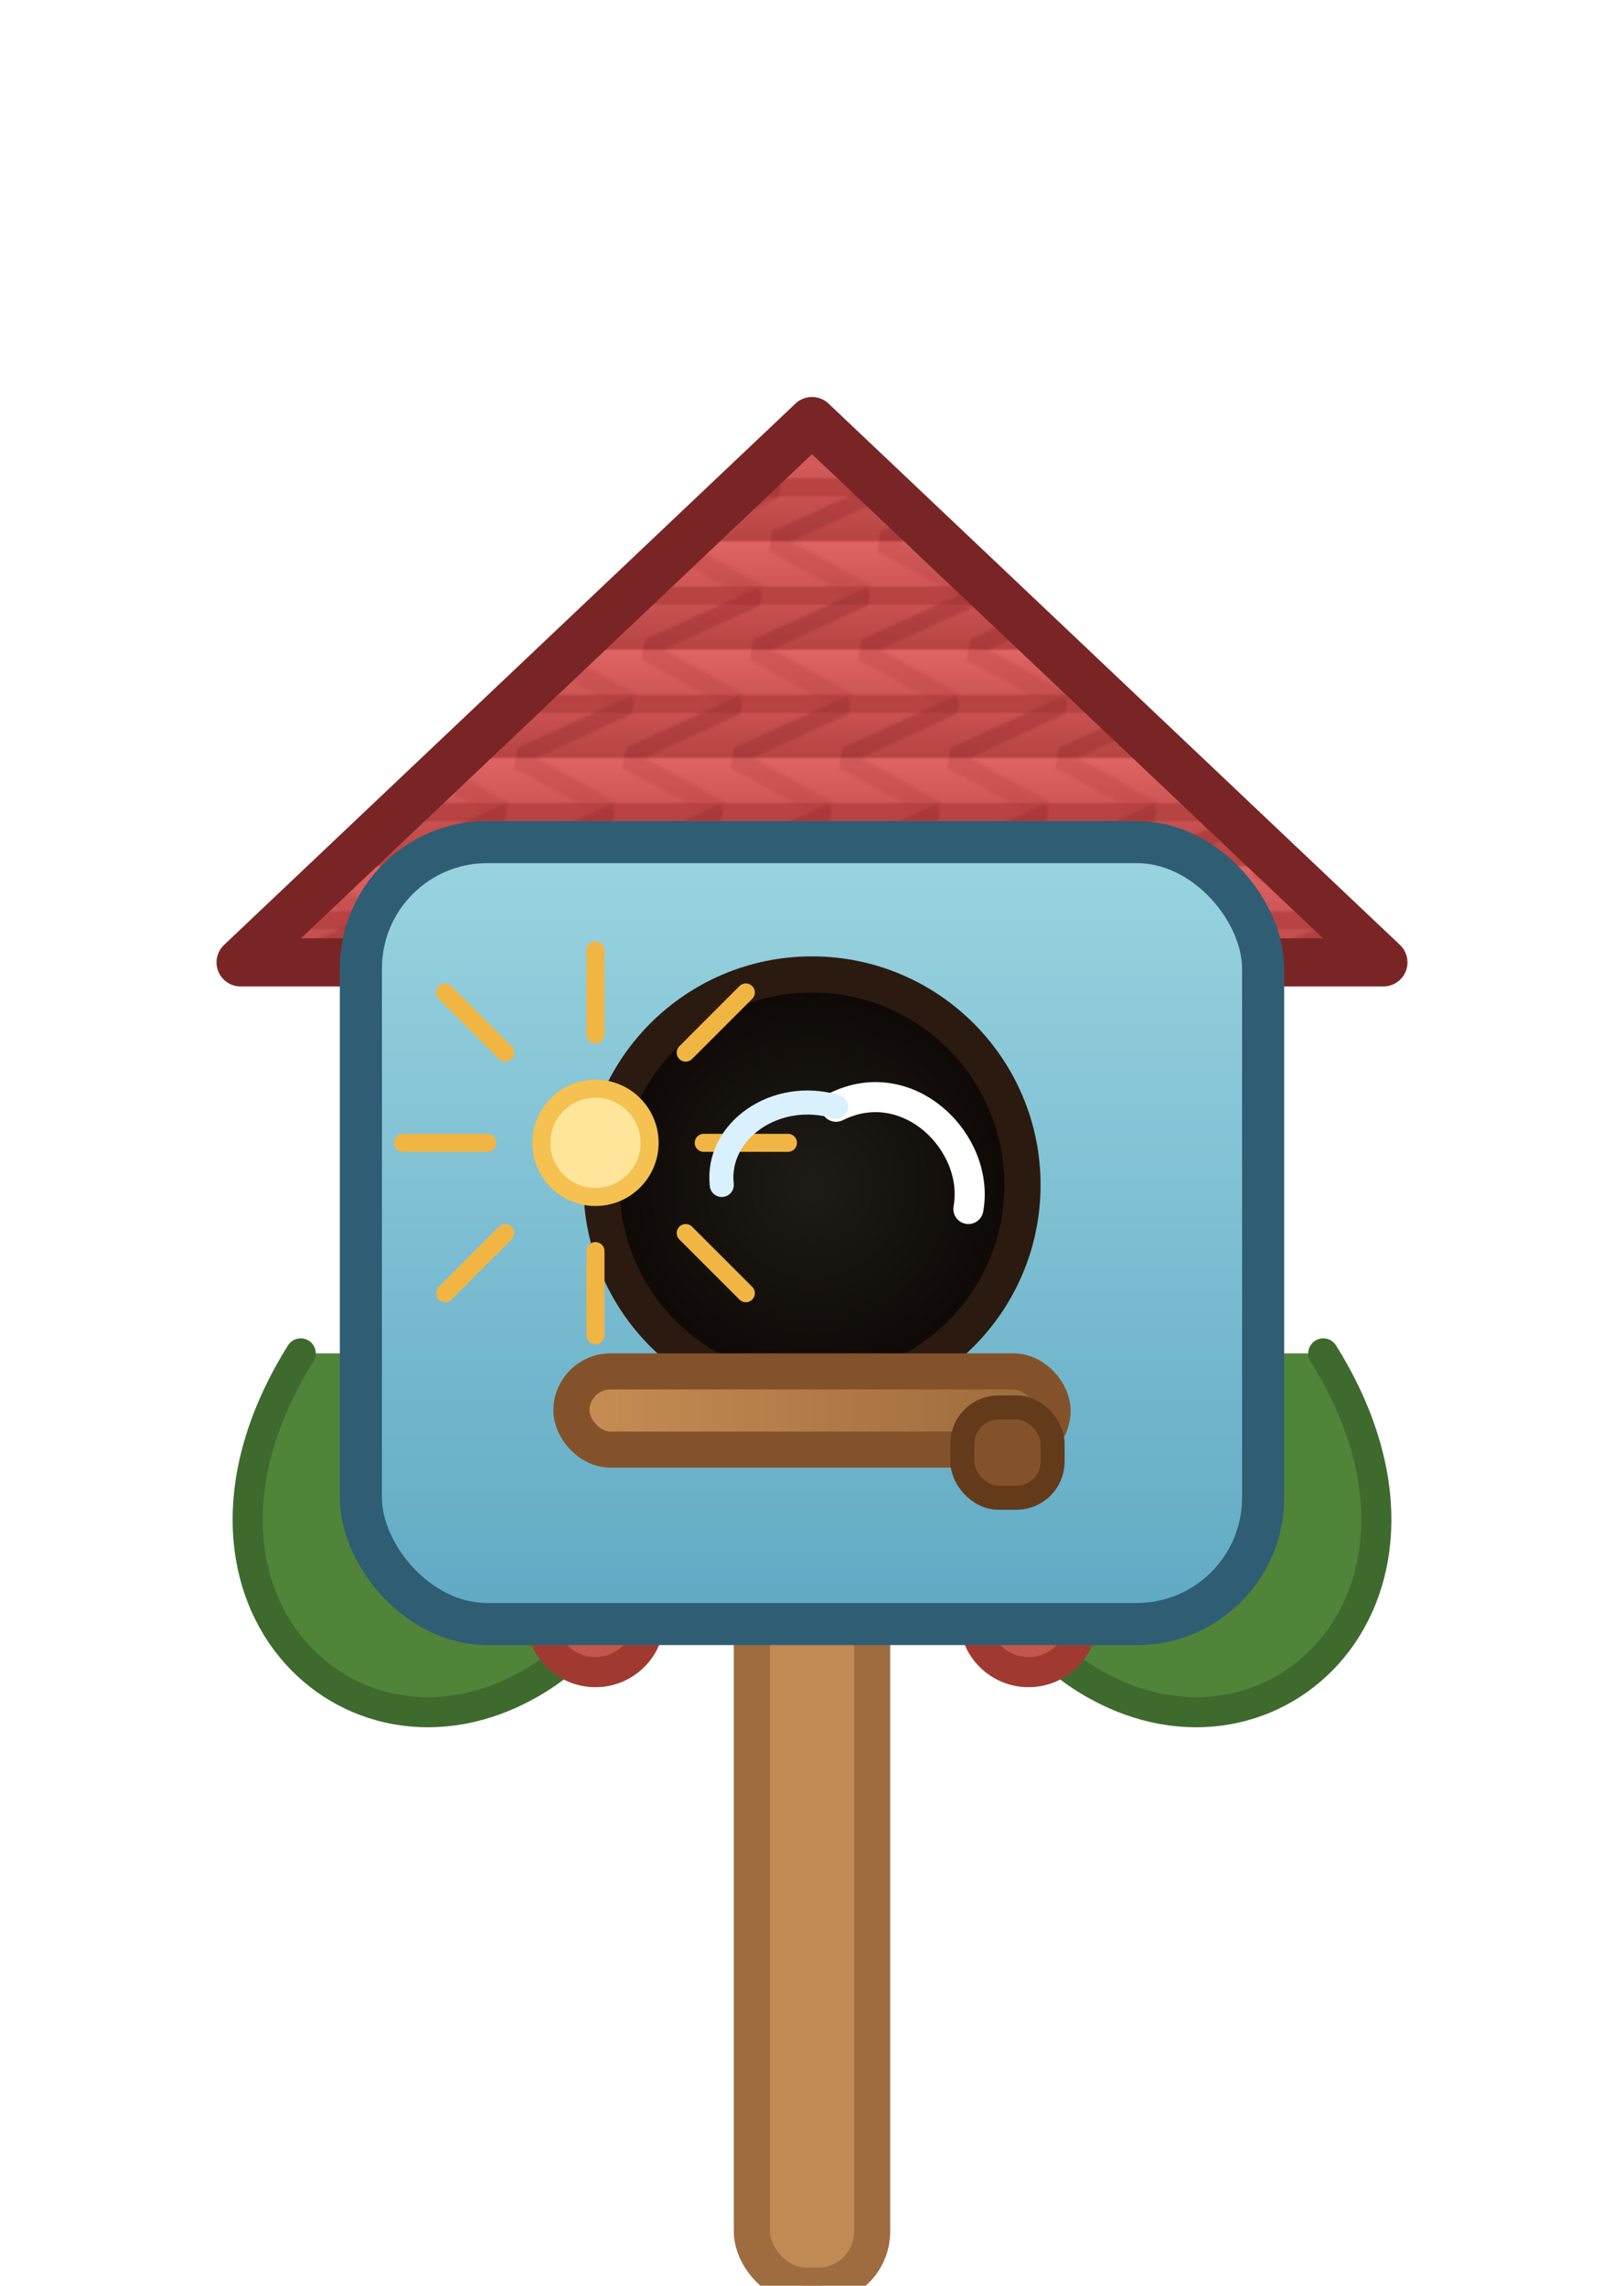 <svg xmlns="http://www.w3.org/2000/svg" viewBox="0 0 540 760">
  <defs>
    <linearGradient id="roofGrad" x1="0" y1="0" x2="0" y2="1">
      <stop offset="0%" stop-color="#e06464"/>
      <stop offset="100%" stop-color="#b84444"/>
    </linearGradient>
    <pattern id="roofTiles" width="36" height="36" patternUnits="userSpaceOnUse" patternTransform="skewX(-10)">
      <rect width="36" height="36" fill="url(#roofGrad)"/>
      <path d="M0 18h36" stroke="#9c2c2c" stroke-width="6" opacity="0.4"/>
      <path d="M0 36l36-18" stroke="#912525" stroke-width="6" opacity="0.35"/>
      <path d="M0 0l36 18" stroke="#ad3a3a" stroke-width="6" opacity="0.25"/>
    </pattern>
    <linearGradient id="wallGrad" x1="0" y1="0" x2="0" y2="1">
      <stop offset="0%" stop-color="#9ad4e0"/>
      <stop offset="100%" stop-color="#60a9c4"/>
    </linearGradient>
    <radialGradient id="holeGrad" cx="0.5" cy="0.5" r="0.5">
      <stop offset="0%" stop-color="#1f1b16"/>
      <stop offset="100%" stop-color="#0d0805"/>
    </radialGradient>
    <linearGradient id="perchGrad" x1="0" y1="0" x2="1" y2="0">
      <stop offset="0%" stop-color="#c78d54"/>
      <stop offset="100%" stop-color="#9c6a3c"/>
    </linearGradient>
  </defs>
  <rect x="250" y="320" width="40" height="440" rx="18" fill="#c08a54" stroke="#9e6c3f" stroke-width="12"/>
  <g transform="translate(270 330)">
    <g fill="#4f8439" stroke="#3e6a2e" stroke-width="10" stroke-linecap="round">
      <path d="M-170 120c-50 80 16 144 76 110 32-18 58-66 68-110"/>
      <path d="M170 120c50 80-16 144-76 110-32-18-58-66-68-110"/>
    </g>
    <g fill="#c5564b" stroke="#a03a30" stroke-width="10">
      <circle cx="-112" cy="172" r="22"/>
      <circle cx="-72" cy="208" r="18"/>
      <circle cx="112" cy="172" r="22"/>
      <circle cx="72" cy="208" r="18"/>
    </g>
  </g>
  <path d="M80 320 L270 140 L460 320 Z" fill="url(#roofTiles)" stroke="#7a2525" stroke-width="16" stroke-linejoin="round"/>
  <rect x="120" y="280" width="300" height="260" rx="42" fill="url(#wallGrad)" stroke="#2f5d74" stroke-width="14"/>
  <circle cx="270" cy="394" r="70" fill="url(#holeGrad)" stroke="#2b1a10" stroke-width="12"/>
  <rect x="190" y="456" width="160" height="26" rx="13" fill="url(#perchGrad)" stroke="#84522a" stroke-width="12"/>
  <rect x="320" y="468" width="30" height="30" rx="12" fill="#84522a" stroke="#633b1b" stroke-width="8"/>
  <g transform="translate(150 340)">
    <circle cx="48" cy="40" r="18" fill="#ffe59a" stroke="#f5c150" stroke-width="6"/>
    <g stroke="#f1b544" stroke-width="6" stroke-linecap="round">
      <line x1="48" y1="4" x2="48" y2="-24"/>
      <line x1="48" y1="76" x2="48" y2="104"/>
      <line x1="12" y1="40" x2="-16" y2="40"/>
      <line x1="84" y1="40" x2="112" y2="40"/>
      <line x1="18" y1="10" x2="-2" y2="-10"/>
      <line x1="78" y1="70" x2="98" y2="90"/>
      <line x1="78" y1="10" x2="98" y2="-10"/>
      <line x1="18" y1="70" x2="-2" y2="90"/>
    </g>
    <path d="M128 28c24-12 48 12 44 34" fill="none" stroke="#ffffff" stroke-width="10" stroke-linecap="round"/>
    <path d="M128 28c-20-6-40 8-38 26" fill="none" stroke="#d9f0ff" stroke-width="8" stroke-linecap="round"/>
  </g>
</svg>
